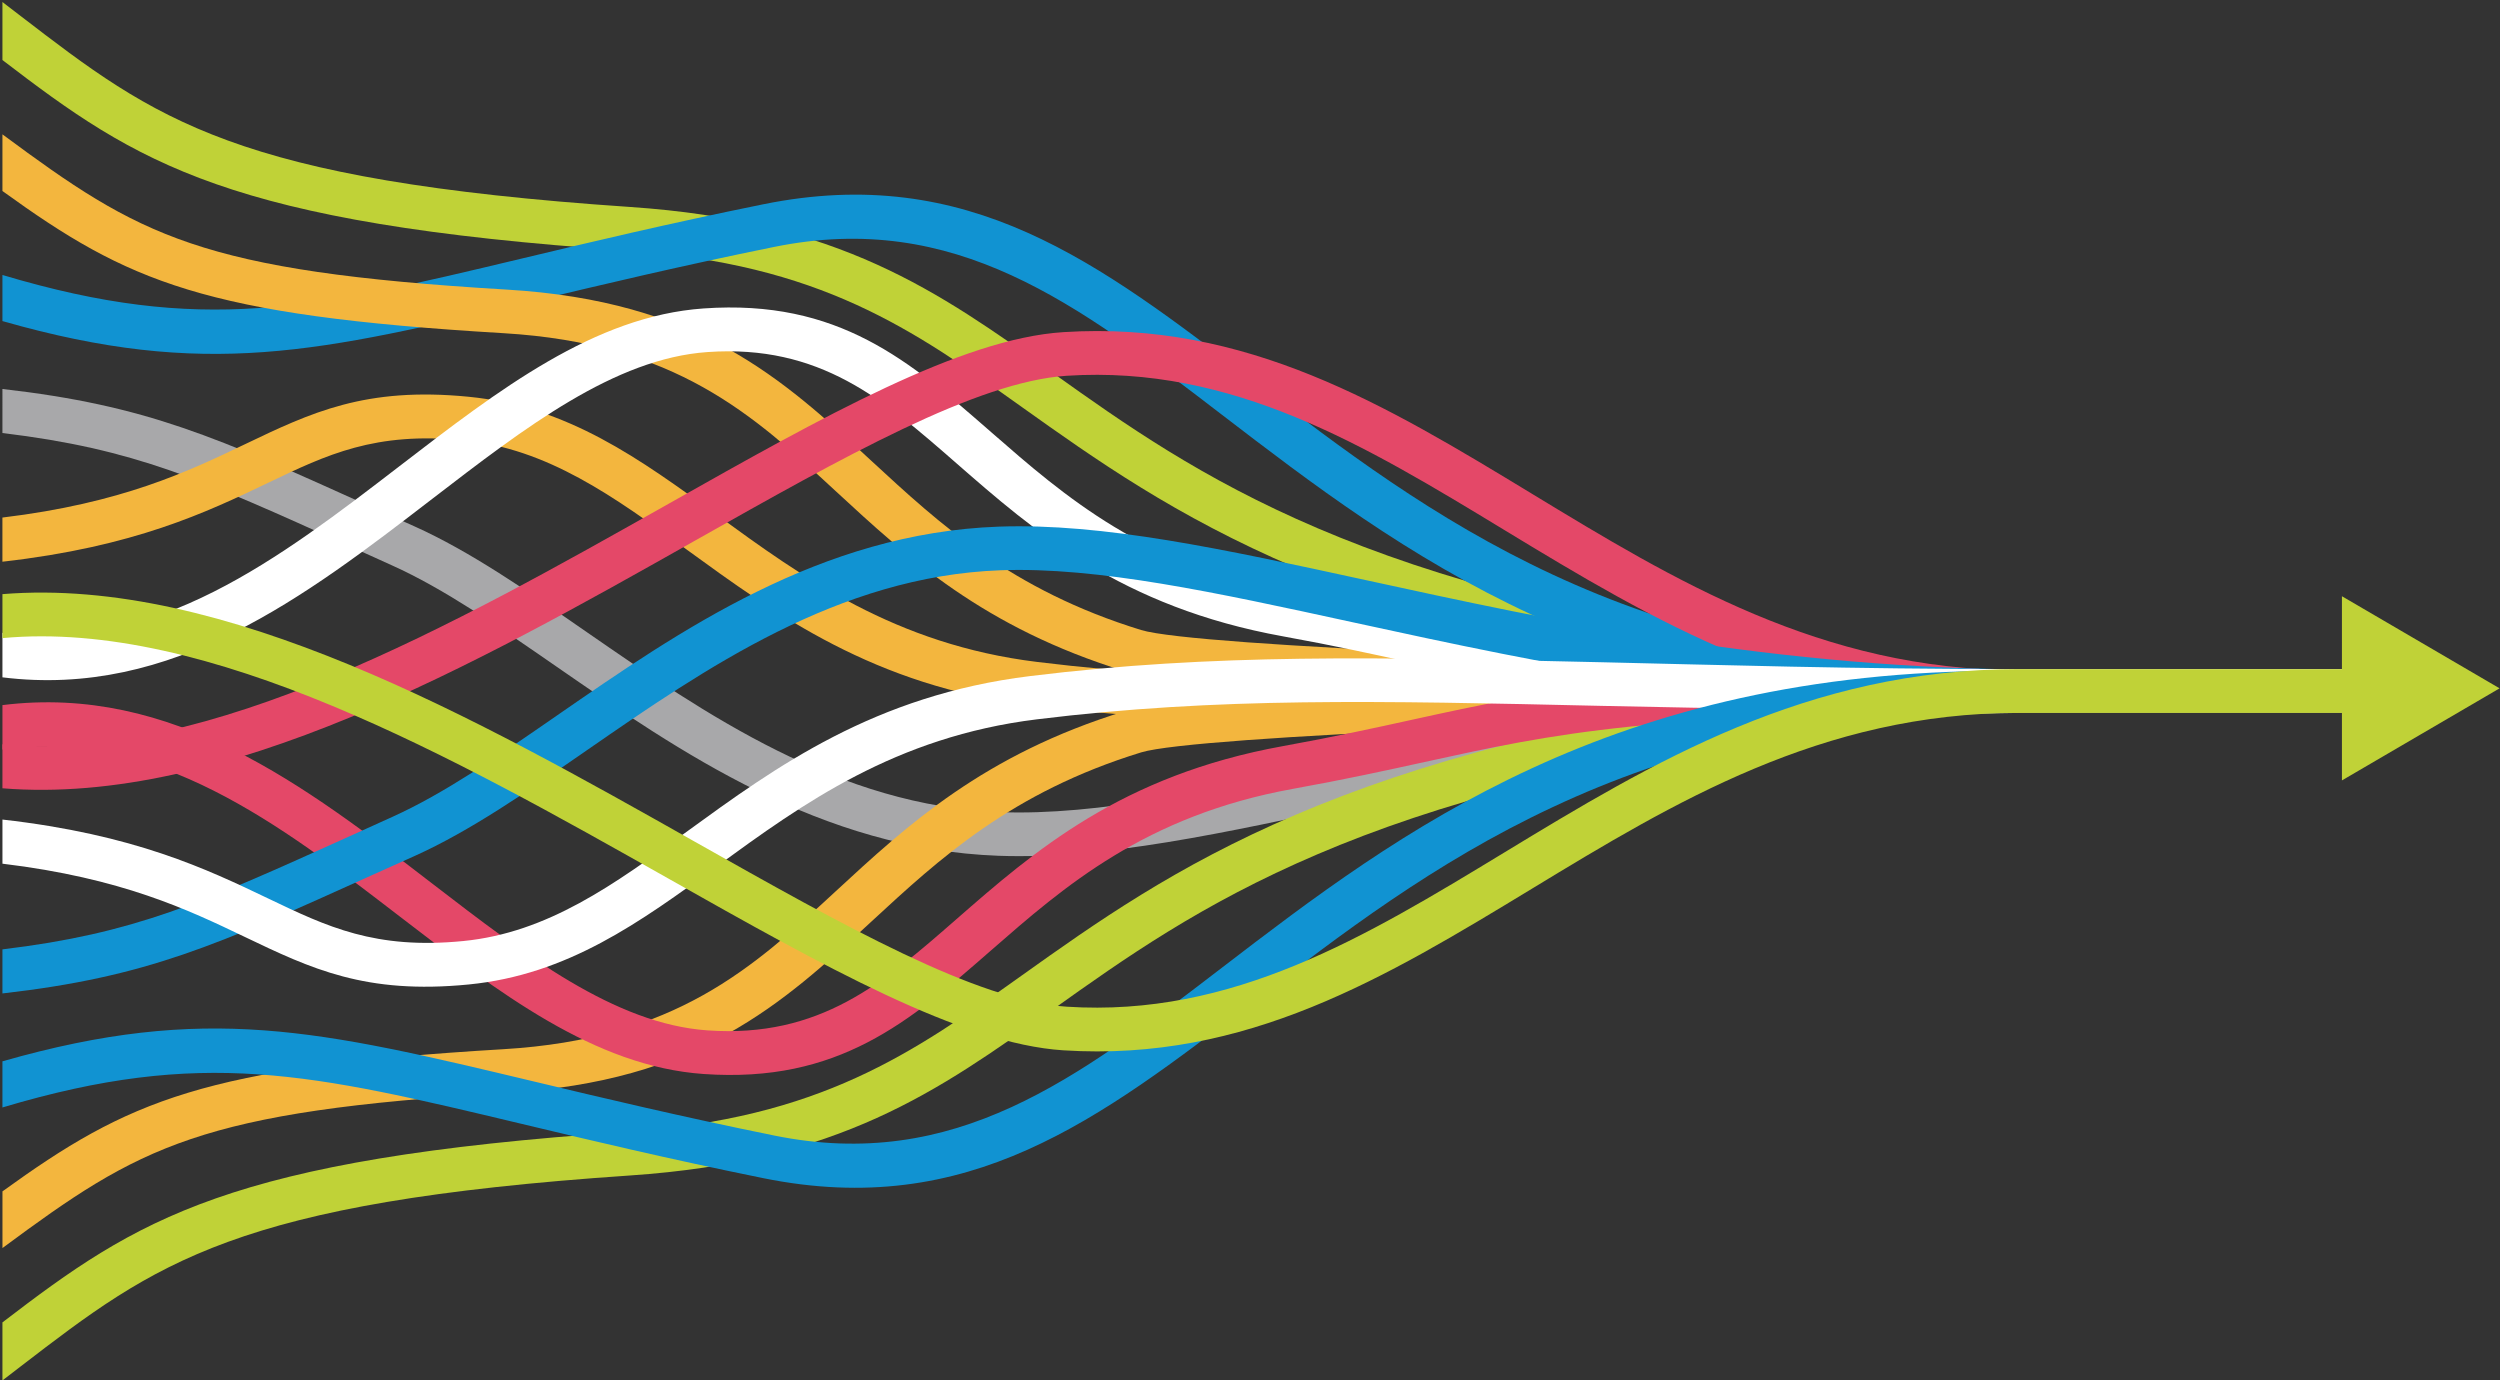 <svg xmlns="http://www.w3.org/2000/svg" xmlns:xlink="http://www.w3.org/1999/xlink" width="2267.305" height="1251.847" viewBox="0 0 2267.305 1251.847">
  <rect x="0" y="0" width="2267.305" height="1251.847" fill="#333333" stroke="none"/>
  <defs>
    <clipPath id="clip-path">
      <rect id="Rectangle_241" data-name="Rectangle 241" width="2267.305" height="1251.846" fill="none"/>
    </clipPath>
  </defs>
  <g id="arrow_bg" transform="translate(2267.305 1251.868) rotate(180)">
    <g id="Group_539" data-name="Group 539" transform="translate(0 0.021)" clip-path="url(#clip-path)">
      <path id="Path_313" data-name="Path 313" d="M2217.317,810.473c-5.662-4.315-11.014-8.444-16.269-12.482-123.339-94.762-193.993-149.056-552.859-173.372-190.173-12.886-278.683-75.919-383.645-150.64-128.007-91.15-281.6-200.514-692.856-251.618l-.608-.073-116.529-17.2H18.091V166.442H457.723l120.739,16.742c423.173,52.67,581.912,165.7,714.215,259.913,99.059,70.537,182.588,130.028,358.852,141.956,361.025,24.483,443.116,78.872,565.788,172.822Z" transform="translate(47.782 439.531)" fill="#c0d237" fill-rule="evenodd"/>
      <path id="Path_314" data-name="Path 314" d="M2217.317,554.262c-130.919-14.951-193.53-43.25-334.889-107.168-4.868-2.214,11.845,5.345-38.979-17.514-50.249-22.6-101.422-58-156.062-95.8-107.2-74.149-228.391-157.977-375.193-163.3-88.143-3.208-194.342,19.928-320.335,47.343-170.543,37.129-376.577,81.45-627.718,81.45H18.091v-38.64H364.14c246.105,0,449.041-44.729,616.984-81.286,129.277-28.154,238.244-51.88,332.821-48.432,161.3,5.862,288.529,93.859,401.039,171.679,52.63,36.408,101.9,70.479,148.849,91.609,23.468,10.563,9.409,4.293,38.979,17.66,134,60.6,194.619,88.015,314.505,102.449Z" transform="translate(47.782 344.81)" fill="#a8a8aa"/>
      <path id="Path_315" data-name="Path 315" d="M2199.346,350c-108.4,13.09-168.384,41.812-219.539,66.3-60.415,28.926-109.593,52.488-203.307,43.25-89.872-8.848-154.973-56.191-225.882-107.758-76.742-55.805-160.767-116.9-289.527-132.722-163.756-20.114-308.49-16.833-511.647-12.205-107.954,2.454-232.065,4.741-378.5,4.741H24.9V172.953H370.944c152.17,0,272.65-3.281,377.447-5.658,205.462-4.683,351.861-8,518.861,12.518,141.268,17.347,230.441,82.186,311.866,141.4,65.505,47.641,125.643,91.372,202.327,98.91,79.9,7.872,123.43-12.977,176.926-38.6,55.656-26.657,121.143-58,240.993-71.568v40.006h-.018Z" transform="translate(65.753 432.467)" fill="#f3b63e"/>
      <path id="Path_316" data-name="Path 316" d="M2189.589,563.37c-181.481-54.239-279.455-30.845-471.416,15.005-61.263,14.641-131.9,31.507-218.523,49.1-186.2,37.81-304.357-52.765-445.239-160.785-155.436-119.169-340.052-260.7-679.773-260.7H28.589V166.275H374.638c356.339,0,547.877,146.843,709.139,270.476,131.531,100.828,241.823,185.392,405.856,152.078,84.727-17.2,155.527-34.125,216.939-48.781,196.072-46.808,298.437-71.236,483.017-18.49Z" transform="translate(75.509 439.09)" fill="#1193d2"/>
      <path id="Path_317" data-name="Path 317" d="M2217.3,690.456c-124.813-92.367-178.161-124.205-457.357-140.794-173.755-10.327-249.35-80.161-330.833-155.418-61.594-56.894-126.787-117.108-244.5-153.317-24.738-7.614-139.018-15.042-276.706-21.2-197.936-8.848-443.451-15.187-543.767-15.187H18.1V166.447H364.142c99.689,0,345.867,4.792,545.89,13.735,141.4,6.325,260.12,14.379,289.377,23.377,127.966,39.361,197.015,103.13,262.261,163.4,75.191,69.449,144.938,133.865,301.3,143.176,271.761,16.131,340.106,46.385,454.331,128.942v51.381Z" transform="translate(47.798 439.544)" fill="#f3b63e"/>
      <path id="Path_318" data-name="Path 318" d="M2199.346,238.744c-138.482-19.266-252.19,68.2-360.141,151.23-90.32,69.485-176.89,136.079-275.749,143.012-122.527,8.608-187-47.714-260.954-112.313-65.8-57.484-139.808-122.141-273.625-146.311-47.849-8.648-85.04-16.8-119.515-24.371-117.327-25.74-202.957-45.06-538.418-45.06H24.9v-38.64H370.944c340.514,0,428.544,18.767,549.134,45.224,34.569,7.577,71.87,15.763,117.767,24.057,146.966,26.548,226.031,95.611,296.314,157,66.077,57.724,123.651,108.016,225.791,100.847,84.2-5.917,165.194-68.233,249.721-133.239C1924.282,272,2044.944,179.214,2199.346,198.425v40.319Z" transform="translate(65.753 439.132)" fill="#fff"/>
      <path id="Path_319" data-name="Path 319" d="M2199.333,188.38c-186.666-17.369-410.134,108.7-604.05,218.1-140.161,79.076-265.415,149.759-358.058,155.713-165.948,10.676-292.644-66.223-424.947-146.529C683.685,337.6,549.517,255.633,370.949,255.633H24.9V216.992H370.949c192.31,0,332.475,84.549,466.824,166.09,125.585,76.232,245.862,149.224,396.3,139.546,81.443-5.236,202.1-73.323,337.139-149.519,198.58-112.018,427.124-240.942,628.122-224.608Z" transform="translate(65.766 388.427)" fill="#e44868"/>
      <path id="Path_320" data-name="Path 320" d="M2217.317,52.615c-122.672,93.95-204.763,148.339-565.788,172.8-176.245,11.943-259.793,71.419-358.852,141.956-132.3,94.209-291.041,207.239-714.215,259.913L457.723,645.1H18.091V605.387h436.46l116.529-17.2.608-.073C982.948,537,1136.538,427.645,1264.545,336.495c104.943-74.739,193.472-137.772,383.645-150.64,358.866-24.316,429.52-78.614,552.859-173.372C2206.3,8.444,2211.673,4.315,2217.317,0V52.615Z" transform="translate(47.782 -0.077)" fill="#c0d237"/>
      <path id="Path_321" data-name="Path 321" d="M2217.33,84.348c-114.225,82.557-182.57,112.794-454.371,128.961-156.357,9.292-226.1,73.727-301.3,143.176-65.229,60.247-134.277,124.038-262.261,163.4-29.239,8.994-147.964,17.052-289.381,23.377C710,552.2,463.824,557.53,364.135,557.53H18.086V518.886H364.135c100.315,0,345.827-6.339,543.767-15.191,137.689-6.157,251.968-13.585,276.706-21.2,117.709-36.208,182.9-96.419,244.5-153.313,81.483-75.256,157.078-145.091,330.833-155.418,279.193-16.589,332.544-48.432,457.357-140.794v51.4h.036Z" transform="translate(47.769 86.996)" fill="#f3b63e"/>
      <path id="Path_322" data-name="Path 322" d="M2199.346,411.512c-154.42,19.229-275.064-73.578-389.675-161.76-84.527-65.021-165.525-127.337-249.721-133.235-102.139-7.173-159.714,43.123-225.791,100.843-70.282,61.394-149.348,130.457-296.314,157.005-45.916,8.295-83.2,16.462-117.767,24.057-120.59,26.457-208.619,45.224-549.134,45.224H24.9V405H370.944c335.442,0,421.073-19.324,538.418-45.06,34.493-7.559,71.685-15.726,119.515-24.371C1162.695,311.4,1236.7,246.747,1302.5,189.263c73.975-64.617,138.428-120.921,260.954-112.313,98.859,6.933,185.41,73.541,275.749,143.008,107.951,83.038,221.658,170.5,360.141,151.234v40.319Z" transform="translate(65.753 200.859)" fill="#e44868"/>
      <path id="Path_323" data-name="Path 323" d="M2217.317,136.352c-119.887,14.434-180.505,41.848-314.505,102.431-29.57,13.367-15.493,7.1-38.979,17.664-46.946,21.126-96.219,55.2-148.849,91.609-112.528,77.834-239.737,165.831-401.039,171.676-94.577,3.43-203.543-20.3-332.821-48.432-167.961-36.558-370.879-81.283-616.984-81.283H18.091V351.373H364.14c251.123,0,457.175,44.321,627.718,81.45,125.975,27.433,232.174,50.551,320.335,47.343,146.8-5.327,268-89.155,375.193-163.3,54.64-37.8,105.813-73.192,156.062-95.8,50.806-22.86,34.093-15.3,38.979-17.514,141.359-63.918,203.97-92.217,334.889-107.168v39.969Z" transform="translate(47.782 254.491)" fill="#1193d2"/>
      <path id="Path_324" data-name="Path 324" d="M2199.359,249.664c-119.85-13.571-185.319-44.911-240.993-71.568-53.5-25.627-97.031-46.48-176.926-38.608-76.684,7.559-136.822,51.272-202.327,98.91-81.424,59.217-170.6,124.06-311.865,141.406-167,20.518-313.4,17.183-518.861,12.518-104.779-2.378-225.26-6.194-377.447-6.194H24.89V348.574H370.939c146.435,0,270.545,1.751,378.5,4.2,203.157,4.628,347.91,7.931,511.648-12.2,128.76-15.821,212.8-76.917,289.527-132.722,70.909-51.567,136.01-98.91,225.882-107.762,93.714-9.234,142.892,14.325,203.307,43.254,51.155,24.5,111.144,53.223,219.539,66.3v40.006h.018Z" transform="translate(65.74 258.91)" fill="#fff"/>
      <path id="Path_325" data-name="Path 325" d="M2189.589,162.67c-184.58,52.747-286.945,28.318-483.017-18.526-61.412-14.678-132.23-31.584-216.939-48.785-164.033-33.3-274.325,51.254-405.856,152.082-161.262,123.63-352.8,269.387-709.139,269.387H28.589v-37.3H374.638c339.739,0,524.337-142.881,679.773-262.032C1195.293,109.483,1313.446,18.923,1499.65,56.718c86.646,17.587,157.26,34.457,218.523,49.094,191.942,45.85,289.917,69.248,471.416,15.009V162.67Z" transform="translate(75.509 126.645)" fill="#1193d2"/>
      <path id="Path_326" data-name="Path 326" d="M2199.346,496.663c-201,16.334-429.542-112.59-628.141-224.644-135.034-76.178-255.7-144.283-337.139-149.519-150.436-9.678-270.713,63.331-396.3,139.546C703.415,343.587,563.254,428.671,370.944,428.671H24.9V388.96H370.944c178.568,0,312.736-81.432,441.329-159.492,132.3-80.307,259-157.205,424.947-146.529,92.643,5.953,217.915,76.64,358.058,155.712,193.934,109.436,417.4,235.5,604.069,218.134Z" transform="translate(65.753 216.35)" fill="#c0d237" fill-rule="evenodd"/>
      <path id="Path_327" data-name="Path 327" d="M.106,232.955,71.591,191.2l71.48-41.757V316.488L71.591,274.73Z" transform="translate(0.281 394.626)" fill="#c0d237" fill-rule="evenodd"/>
    </g>
  </g>
</svg>
